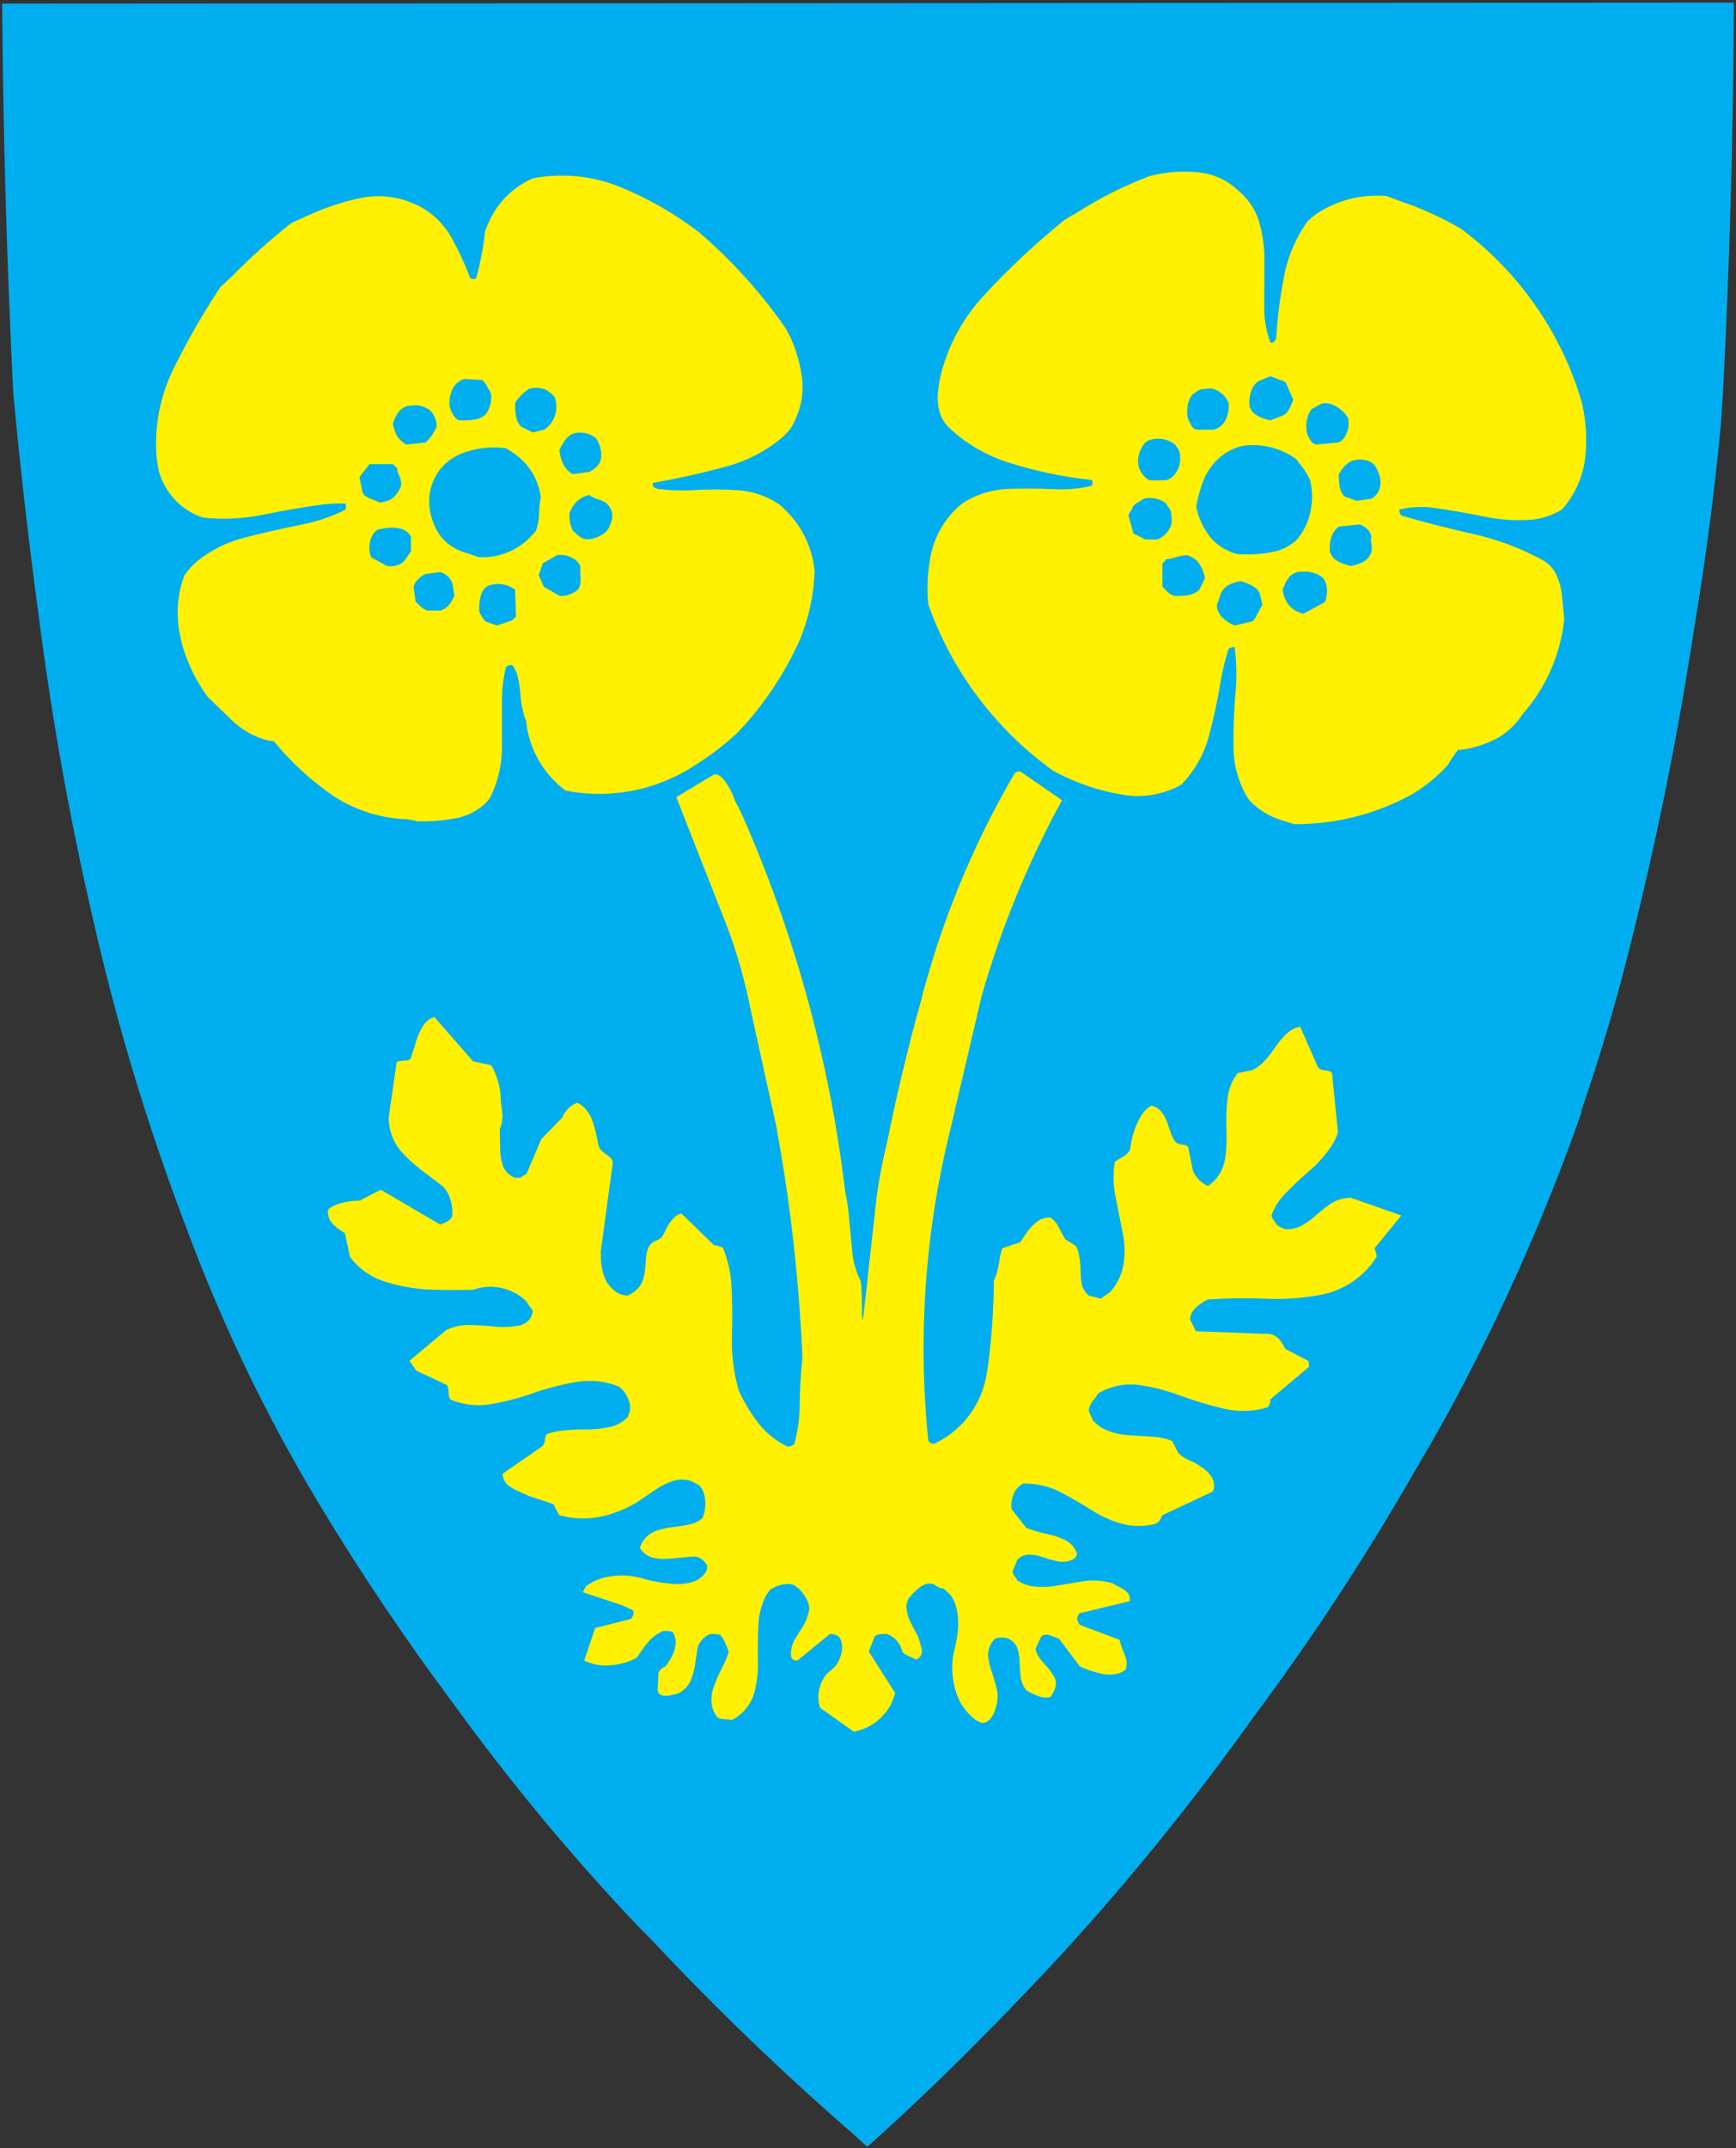 <svg width="401" height="496" viewBox="0 0 401 496" fill="none" xmlns="http://www.w3.org/2000/svg">
<rect x="0" y="0" width="401" height="496" fill="#333333" stroke="none"/>
<g clip-path="url(#clip0)">
<path fill-rule="evenodd" clip-rule="evenodd" d="M228.879 468.352C234.608 462.538 240.234 456.642 245.756 450.641C261.347 433.572 275.879 415.592 289.29 396.805C303.074 378.35 315.696 359.108 327.052 339.224C329.439 335.19 331.764 331.155 334.048 327.079C346.338 304.527 356.801 281.023 365.333 256.815C365.333 256.67 365.291 256.505 365.291 256.38C369.589 243.966 373.325 231.387 376.481 218.641C382.647 194.227 387.629 169.523 391.407 144.612C393.981 129.218 396.016 113.742 397.49 98.183L398.009 90.507C399.545 60.568 400.396 30.567 400.5 0.607L0.5 0.835C0.708 30.794 1.58 60.713 3.053 90.631C4.652 107.99 6.645 125.287 8.991 142.563C12.001 166.088 16.174 189.468 21.571 212.6C27.135 237.118 34.463 261.201 43.494 284.685C51.548 306.244 61.575 327.038 73.409 346.756C83.186 363.018 93.815 378.805 105.192 394.012C105.441 394.343 105.69 394.674 105.939 395.026C118.54 412.302 132.242 428.751 146.94 444.289C148.289 445.655 149.638 447.041 150.988 448.407C165.52 463.883 180.84 478.615 196.867 492.539C198.009 493.594 199.151 494.629 200.272 495.622C200.292 495.581 200.313 495.581 200.334 495.56C200.375 495.581 200.396 495.581 200.417 495.622C210.195 486.849 219.703 477.746 228.879 468.352Z" fill="#00AEEF"/>
<path fill-rule="evenodd" clip-rule="evenodd" d="M197.222 399.841L189.5 394.358C189.271 393.861 189.147 393.364 189.085 392.847C188.815 390.468 189.562 388.13 191.098 386.35C191.223 386.247 191.327 386.144 191.472 386.04C192.012 385.626 192.51 385.192 192.967 384.716C193.984 383.392 194.524 381.757 194.524 380.061C194.503 379.295 194.254 378.55 193.797 377.93C193.652 377.805 193.486 377.661 193.299 377.578C192.801 377.371 192.261 377.267 191.721 377.267L184.185 383.412H183.853C183.417 383.35 183.023 383.102 182.794 382.75C182.566 381.302 182.836 379.854 183.563 378.571C184.04 377.743 184.559 376.936 185.099 376.129C185.846 374.992 186.427 373.771 186.718 372.467C186.801 372.281 186.843 372.095 186.884 371.909C186.967 371.247 186.905 370.605 186.656 370.026C186.157 368.681 185.286 367.46 184.185 366.55C183.998 366.384 183.812 366.219 183.604 366.115C183.044 365.826 182.421 365.681 181.798 365.743C180.428 365.826 179.12 366.24 177.957 366.984C177.418 367.626 176.982 368.309 176.629 369.053C175.757 370.978 175.259 373.109 175.155 375.24C175.051 378.033 175.03 380.805 175.072 383.619C175.134 385.937 174.885 388.275 174.324 390.53C173.598 393.385 171.688 395.806 169.051 397.13L168.927 397.109C168.449 397.047 167.993 396.985 167.536 396.965C167.141 396.965 166.726 396.903 166.332 396.82C166.062 396.737 165.834 396.613 165.626 396.427C165.086 395.702 164.692 394.896 164.484 394.006C164.214 392.599 164.297 391.171 164.754 389.806C165.294 388.213 165.958 386.702 166.706 385.254C167.37 383.992 167.93 382.709 168.346 381.343L167.432 379.15C167.162 378.53 166.809 377.95 166.353 377.454C165.647 377.309 164.941 377.226 164.235 377.267C163.903 377.329 163.592 377.495 163.28 377.661C162.408 378.219 161.723 379.026 161.266 379.978C160.997 381.219 160.81 382.419 160.664 383.661C160.498 385.047 160.166 386.392 159.689 387.654C159.149 389.102 158.111 390.261 156.741 390.964C156.014 391.171 155.308 391.357 154.582 391.502C154.125 391.544 153.689 391.585 153.232 391.523C152.9 391.461 152.61 391.337 152.34 391.13C152.111 390.882 151.966 390.571 151.904 390.261L152.111 386.144C152.236 385.895 152.402 385.668 152.61 385.461C152.921 385.15 153.295 384.923 153.731 384.778C154.084 384.302 154.416 383.826 154.706 383.309C155.391 382.295 155.827 381.137 156.014 379.916C156.201 378.819 155.952 377.681 155.308 376.75C154.623 376.605 153.938 376.543 153.232 376.564C151.925 377.102 150.762 377.95 149.828 379.005C148.831 380.185 147.939 381.426 147.108 382.75C145.302 383.723 143.351 384.302 141.296 384.488C139.116 384.737 136.915 384.385 134.943 383.412L137.476 375.881L145.676 373.833C145.987 373.543 146.195 373.171 146.319 372.736C146.402 372.405 146.361 372.053 146.174 371.764L143.6 370.605L134.673 367.646C134.839 367.171 135.068 366.736 135.358 366.281C136.272 365.577 137.289 364.998 138.368 364.605C141.856 363.446 145.634 363.488 149.101 364.667C151.115 365.164 153.17 365.515 155.225 365.702C156.803 365.846 158.381 365.702 159.896 365.288C161.225 364.895 162.387 364.046 163.114 362.846C163.156 362.784 163.197 362.722 163.197 362.619C163.322 362.226 163.363 361.895 163.363 361.481C163.197 361.253 163.052 361.005 162.865 360.777C162.512 360.322 162.076 359.95 161.578 359.681C161.349 359.557 161.08 359.474 160.81 359.432C160.353 359.412 159.917 359.412 159.46 359.432L154.976 359.867C153.772 359.991 152.547 359.97 151.364 359.784C149.869 359.557 148.561 358.667 147.793 357.405C147.98 356.825 148.229 356.308 148.561 355.812C149.288 354.674 150.451 353.805 151.779 353.391C152.963 352.977 154.167 352.729 155.412 352.605C156.762 352.46 158.111 352.253 159.44 351.922C160.457 351.715 161.412 351.239 162.242 350.556L162.304 350.411C163.031 348.653 163.135 346.646 162.574 344.784C162.387 344.122 162.035 343.522 161.536 342.984C160.997 342.673 160.457 342.363 159.917 342.073C158.568 341.556 157.073 341.473 155.682 341.866C154.27 342.301 152.963 342.922 151.738 343.749L147.108 346.873C145.302 347.97 143.371 348.86 141.358 349.48C137.434 350.825 133.178 350.949 129.172 349.853L127.843 347.329C126.037 346.646 124.189 346.046 122.321 345.487L122.155 345.404L119.373 344.142C118.626 343.791 117.941 343.397 117.318 342.88C116.55 342.239 116.093 341.266 116.114 340.273L125.041 334.087C125.227 334.004 125.373 333.859 125.497 333.673C125.643 333.466 125.726 333.176 125.788 332.928L125.933 332.018C125.954 331.832 125.996 331.625 126.079 331.459C126.162 331.314 126.265 331.17 126.431 331.087C127.2 330.797 128.009 330.611 128.798 330.466C130.936 330.156 133.137 330.011 135.317 330.052C137.102 330.073 138.887 329.887 140.631 329.535C142.313 329.225 143.807 328.418 144.991 327.218L145.468 325.873C145.531 325.687 145.551 325.459 145.551 325.252C145.551 324.093 145.219 322.935 144.576 321.962C144.181 321.259 143.641 320.659 142.977 320.162C139.884 318.9 136.479 318.528 133.178 319.086C129.649 319.686 126.182 320.576 122.819 321.776C119.622 322.893 116.321 323.742 113.021 324.259C109.948 324.714 106.834 324.342 103.99 323.121C103.845 322.852 103.741 322.562 103.699 322.273C103.637 321.921 103.616 321.549 103.616 321.155C103.616 320.886 103.554 320.617 103.492 320.39C103.43 320.1 103.284 319.873 103.056 319.707L96.164 316.479L94.586 314.204L103.056 307.107C104.696 306.341 106.481 305.907 108.308 305.927C110.218 305.948 112.128 306.093 114.038 306.279C116.093 306.527 118.19 306.403 120.224 306.01C120.598 305.907 120.972 305.7 121.325 305.493C122.363 304.893 123.006 303.796 123.068 302.596L122.944 302.451C122.466 301.851 122.03 301.189 121.615 300.507C118.377 297.341 113.581 296.265 109.305 297.796C106.585 297.838 103.866 297.879 101.146 297.796C96.932 297.796 92.759 297.155 88.732 295.851C85.597 294.858 82.836 292.872 80.843 290.223L79.68 284.741L78.705 284.12C77.916 283.603 77.21 283.023 76.608 282.299C75.902 281.43 75.632 280.354 75.798 279.278C76.38 278.761 77.044 278.389 77.77 278.12C79.473 277.499 81.3 277.209 83.106 277.23L87.922 274.685L101.665 282.734L102.516 282.403C102.952 282.258 103.367 282.03 103.72 281.782C104.115 281.513 104.385 281.099 104.488 280.644C104.571 279.299 104.405 277.954 103.949 276.692C103.637 275.678 103.097 274.768 102.371 274.002C101.167 273.051 99.942 272.099 98.696 271.188C96.62 269.719 94.69 268.044 92.946 266.181C90.911 263.947 89.79 261.071 89.79 258.05L91.617 245.264C91.825 245.139 92.053 245.057 92.302 245.015C92.635 244.933 92.967 244.912 93.32 244.912C93.59 244.891 93.859 244.87 94.129 244.808C94.42 244.767 94.669 244.601 94.856 244.395C95.292 243.112 95.707 241.85 96.081 240.546C96.434 239.325 96.932 238.146 97.596 237.05C98.198 236.015 99.153 235.208 100.295 234.794L109.305 245.077L113.415 245.926C113.602 246.195 113.789 246.484 113.934 246.774C114.91 248.802 115.491 250.995 115.678 253.25C115.657 253.684 115.657 254.14 115.719 254.574L116.01 256.891C116.176 258.216 115.969 259.561 115.408 260.761L115.45 261.133L115.553 265.892C115.595 267.03 115.802 268.126 116.176 269.181C116.633 270.464 117.629 271.457 118.937 271.933H120.224C120.66 271.582 121.117 271.251 121.615 271.064L125.041 263.016L129.857 258.05C130.168 257.326 130.583 256.685 131.123 256.105C131.725 255.422 132.514 254.926 133.345 254.636C133.947 254.905 134.486 255.278 134.943 255.712C135.856 256.664 136.542 257.823 136.936 259.043C137.476 260.74 137.891 262.478 138.182 264.216C138.265 264.692 138.472 265.126 138.784 265.499C139.074 265.83 139.427 266.119 139.801 266.388C140.154 266.616 140.507 266.864 140.818 267.133C141.171 267.464 141.462 267.857 141.565 268.333L138.784 288.858L138.804 290.037C138.784 292.044 139.178 293.948 139.988 295.727C140.424 296.472 140.984 297.155 141.607 297.734C142.541 298.624 143.724 299.12 144.991 299.141C145.738 298.81 146.444 298.355 147.046 297.796C147.669 297.237 148.146 296.534 148.416 295.727C148.665 295.106 148.831 294.465 148.935 293.803C149.06 292.727 149.143 291.692 149.205 290.658C149.226 289.913 149.371 289.189 149.599 288.506C149.849 287.699 150.43 286.996 151.177 286.603C151.904 286.416 152.547 286.003 153.046 285.444L153.938 283.644C154.353 282.796 154.893 282.03 155.516 281.327C156.014 280.768 156.679 280.354 157.426 280.189L164.92 287.513C165.564 287.534 166.228 287.699 166.768 288.03C166.872 288.072 166.955 288.134 167.038 288.217C168.117 290.886 168.74 293.658 168.948 296.513C169.155 300.424 169.197 304.396 169.072 308.348C168.927 312.652 169.467 316.955 170.65 321.114C171.75 323.473 173.079 325.769 174.657 327.9C176.546 330.59 179.12 332.701 182.089 334.087C182.483 333.983 182.857 333.818 183.21 333.611C183.293 333.549 183.396 333.487 183.479 333.404C184.268 330.59 184.663 327.652 184.725 324.714C184.746 320.969 184.953 317.245 185.348 313.521C184.58 295.375 182.525 277.292 179.182 259.416L173.452 233.408C172.186 226.891 170.401 220.477 168.076 214.249L156.222 184.062L164.92 178.806C165.024 178.806 165.149 178.786 165.252 178.786C165.605 178.806 165.917 178.91 166.187 179.117C166.602 179.386 166.955 179.737 167.266 180.11C168.076 181.144 168.719 182.303 169.259 183.503C169.425 183.917 169.591 184.331 169.736 184.765L171.376 188.055C183.625 215.759 191.659 245.119 195.23 275.161C195.562 276.609 195.79 278.037 195.956 279.506L196.932 289.644C197.202 291.692 197.762 293.658 198.676 295.5L198.738 295.624C198.759 295.686 198.8 295.748 198.8 295.831C198.862 296.12 198.904 296.389 198.946 296.7C199.07 298.686 199.132 300.693 199.112 302.7C199.112 303.403 199.132 304.107 199.174 304.81C199.174 304.893 199.195 304.955 199.195 305.017L199.444 303.817L202.059 280.292C202.578 274.871 203.492 269.492 204.821 264.216C207 253.291 209.595 242.429 212.585 231.649C217.339 213.028 224.667 195.152 234.383 178.537C234.569 178.351 234.798 178.227 235.068 178.165C235.275 178.124 235.462 178.124 235.69 178.124L245.302 184.765C237.476 199.124 231.227 214.29 226.743 229.994L219.498 260.885C213.685 284.368 211.962 308.679 214.432 332.701C214.557 332.845 214.702 332.97 214.848 333.094C215.097 333.28 215.429 333.383 215.74 333.404L216.488 333.011C222.695 329.825 226.951 323.845 227.947 316.997L228.196 315.528C229.089 308.969 229.525 302.348 229.566 295.727C229.815 295.21 230.023 294.693 230.189 294.155C230.5 292.996 230.75 291.817 230.936 290.617C231.04 289.768 231.248 288.961 231.559 288.217L235.69 286.81L236.542 285.485C237.227 284.389 238.057 283.396 239.012 282.506C239.988 281.616 241.254 281.099 242.583 281.099C242.769 281.223 242.956 281.327 243.102 281.451C243.496 281.844 243.87 282.258 244.202 282.734L246.008 286.106L248.541 287.699C248.873 288.403 249.143 289.106 249.267 289.851C249.475 291.092 249.599 292.375 249.599 293.658C249.599 294.61 249.703 295.582 249.89 296.555C250.118 297.548 250.7 298.5 251.509 299.141L254.25 299.844L256.429 298.334C257.924 296.658 258.962 294.651 259.419 292.458C259.876 289.996 259.876 287.451 259.398 284.989L257.675 276.278C257.135 273.671 257.073 270.982 257.488 268.333L257.592 268.209C258.111 267.837 258.609 267.506 259.191 267.216C259.606 266.968 260 266.678 260.374 266.347C260.789 265.954 261.08 265.437 261.121 264.878C261.412 262.457 262.18 260.078 263.405 257.947C264.007 256.85 264.879 255.94 265.937 255.278C266.789 255.464 267.557 255.919 268.138 256.56C268.719 257.243 269.197 258.05 269.508 258.878L270.525 261.795C270.733 262.416 271.065 262.995 271.439 263.533C271.522 263.678 271.646 263.802 271.792 263.885C271.999 264.03 272.29 264.133 272.56 264.195C272.85 264.237 273.141 264.299 273.452 264.34C273.639 264.361 273.847 264.402 274.034 264.485C274.2 264.568 274.366 264.692 274.449 264.878L275.57 270.361C275.881 271.064 276.297 271.706 276.836 272.264C277.438 272.926 278.165 273.464 278.995 273.816C279.784 273.34 280.469 272.699 281.051 271.995C282.172 270.547 282.857 268.83 283.064 267.03C283.334 264.919 283.396 262.83 283.293 260.74C283.189 258.298 283.272 255.836 283.583 253.416C283.832 251.367 284.621 249.422 285.888 247.767L289.292 247.084C290.164 246.65 290.932 246.112 291.597 245.47C292.635 244.415 293.569 243.277 294.378 242.077C295.126 240.939 295.998 239.884 296.953 238.891C297.866 237.96 299.049 237.318 300.316 237.05L304.426 246.381C304.551 246.567 304.696 246.712 304.883 246.836C305.132 246.96 305.402 247.043 305.672 247.084L306.668 247.229C306.876 247.271 307.083 247.333 307.27 247.395C307.457 247.477 307.582 247.602 307.685 247.767L309.056 261.464C308.703 262.561 308.204 263.616 307.582 264.609C306.128 266.719 304.426 268.664 302.454 270.34C300.461 272.057 298.53 273.857 296.704 275.782C295.375 277.168 294.337 278.823 293.693 280.644C293.776 280.996 293.922 281.368 294.15 281.678L294.524 282.175C294.669 282.341 294.773 282.506 294.814 282.734C294.96 282.858 295.147 282.961 295.313 283.106C295.832 283.396 296.371 283.644 296.932 283.83C298.157 283.872 299.382 283.603 300.461 283.106C301.644 282.485 302.745 281.72 303.72 280.83C304.779 279.878 305.879 278.989 307 278.182C308.474 277.127 310.197 276.589 311.983 276.547L323.691 280.644L317.505 288.217L317.795 289.127C317.92 289.479 317.982 289.851 317.982 290.223C315.097 294.775 310.426 297.941 305.132 298.955C300.959 299.741 296.745 300.051 292.51 299.865C288.005 299.679 283.5 299.741 278.995 300.031C278.497 300.279 277.999 300.569 277.542 300.879C276.774 301.396 276.068 302.017 275.528 302.741C275.113 303.279 274.906 303.962 274.864 304.624L276.255 307.376L293.423 308.017C293.756 308.1 294.046 308.224 294.337 308.348C295.022 308.721 295.603 309.259 296.018 309.941C296.351 310.459 296.641 310.955 296.932 311.472L302.184 314.204C302.205 314.307 302.226 314.41 302.267 314.493C302.35 314.866 302.371 315.217 302.371 315.59L293.423 323.121C293.423 323.349 293.423 323.576 293.382 323.804C293.32 324.073 293.237 324.362 293.071 324.611C293.008 324.735 292.884 324.88 292.738 324.962C289.479 325.935 286.012 326.038 282.711 325.252C279.161 324.425 275.695 323.369 272.248 322.107C269.363 321.031 266.332 320.245 263.259 319.811C259.917 319.335 256.512 319.997 253.606 321.776C253.461 322.045 253.295 322.335 253.087 322.624C252.755 323.018 252.444 323.411 252.153 323.845C251.717 324.445 251.509 325.149 251.509 325.873L251.572 325.997L252.423 327.921C253.232 328.852 254.229 329.618 255.35 330.114C256.907 330.797 258.568 331.19 260.27 331.335L266.477 331.749C267.951 331.852 269.384 332.163 270.754 332.701L272.165 335.473C272.498 335.825 272.871 336.156 273.286 336.404C273.888 336.777 274.532 337.108 275.196 337.397C276.089 337.77 276.919 338.287 277.687 338.866C278.539 339.404 279.265 340.108 279.826 340.977C280.49 341.97 280.635 343.232 280.179 344.37L268.491 349.853C268.346 350.225 268.159 350.618 267.93 350.949C267.64 351.446 267.183 351.756 266.643 351.901C264.318 352.46 261.889 352.501 259.523 351.922C257.011 351.28 254.582 350.205 252.34 348.798C250.015 347.329 247.627 345.922 245.178 344.639C242.479 343.191 239.427 342.487 236.375 342.528C235.587 342.942 234.902 343.563 234.445 344.329C233.76 345.611 233.469 347.06 233.677 348.487L237.061 352.77C237.289 352.874 237.517 352.956 237.746 353.039C239.24 353.536 240.797 353.97 242.334 354.301C243.579 354.57 244.783 354.963 245.946 355.543C247.274 356.184 248.312 357.343 248.811 358.77C248.728 358.998 248.624 359.226 248.52 359.432C248.458 359.557 248.375 359.681 248.292 359.763C248.271 359.784 248.209 359.846 248.167 359.867C247.71 360.157 247.191 360.363 246.652 360.467C245.676 360.674 244.679 360.632 243.745 360.384C242.645 360.115 241.607 359.784 240.548 359.432C239.718 359.163 238.887 358.998 238.036 358.957C236.894 358.853 235.773 359.288 234.985 360.136L233.884 362.846C233.947 363.239 234.092 363.55 234.299 363.86L234.715 364.398C234.839 364.564 234.922 364.75 234.985 364.936C236.043 365.598 237.185 366.033 238.389 366.24C240.195 366.488 242.001 366.467 243.787 366.157L250.347 365.081C252.589 364.771 254.872 364.936 257.031 365.577C257.301 365.764 257.55 365.929 257.841 366.053C258.443 366.364 259.004 366.653 259.564 366.984C260 367.233 260.374 367.626 260.644 368.019C260.976 368.536 261.059 369.157 260.934 369.716L249.433 372.467C249.35 372.55 249.267 372.633 249.205 372.736C248.956 373.026 248.811 373.44 248.811 373.833C248.873 374.019 248.914 374.205 248.997 374.412C249.101 374.681 249.247 374.95 249.433 375.178L258.63 378.633C258.796 379.481 259.087 380.33 259.419 381.116C259.71 381.778 259.959 382.481 260.166 383.185C260.353 383.93 260.312 384.716 260.021 385.461C259.46 385.937 258.817 386.247 258.132 386.433C256.948 386.702 255.703 386.744 254.499 386.454C252.776 386.081 251.073 385.523 249.433 384.778L244.617 378.364C244.41 378.302 244.223 378.219 244.036 378.136C243.517 377.93 242.998 377.743 242.458 377.557C242.147 377.474 241.794 377.412 241.462 377.454C241.088 377.454 240.735 377.64 240.486 377.93L239.199 380.681C239.282 381.261 239.531 381.861 239.842 382.378C240.299 383.081 240.797 383.723 241.358 384.302C242.105 385.068 242.769 385.937 243.288 386.847C243.849 387.571 244.036 388.502 243.828 389.371C243.621 390.282 243.185 391.151 242.583 391.854C241.731 392.02 240.88 391.958 240.071 391.709C239.012 391.337 238.015 390.861 237.061 390.261C236.874 390.054 236.687 389.806 236.542 389.537C236.085 388.73 235.815 387.84 235.732 386.95C235.628 385.792 235.545 384.633 235.504 383.454C235.462 382.523 235.337 381.654 235.068 380.764C234.735 379.688 233.947 378.84 232.95 378.364C232.556 378.219 232.12 378.136 231.725 378.095C231.206 378.074 230.687 378.095 230.231 378.219C229.961 378.302 229.732 378.447 229.566 378.633C228.591 379.73 228.113 381.199 228.279 382.647C228.424 383.785 228.653 384.861 229.047 385.895C229.504 387.219 229.898 388.585 230.231 389.971C230.563 391.42 230.48 392.951 229.981 394.358C229.94 394.585 229.878 394.771 229.795 394.999C229.545 395.702 229.172 396.406 228.674 396.965C228.175 397.503 227.49 397.813 226.743 397.813C226.265 397.627 225.809 397.399 225.373 397.13C223.67 395.827 222.321 394.171 221.408 392.226C219.954 388.792 219.581 385.006 220.349 381.343C220.743 379.895 221.034 378.405 221.2 376.936C221.47 374.888 221.325 372.819 220.806 370.833C220.349 369.136 219.29 367.709 217.816 366.736C217.463 366.736 217.11 366.653 216.799 366.488C216.425 366.302 216.072 366.074 215.74 365.826C215.263 365.66 214.744 365.598 214.246 365.681C213.581 365.826 213 366.074 212.481 366.488C211.692 367.109 210.965 367.791 210.322 368.536C209.637 369.26 209.325 370.233 209.388 371.226C209.45 372.116 209.678 373.026 210.031 373.895C210.654 375.24 211.339 376.605 212.128 377.93L212.17 378.095L212.689 379.916C212.855 380.412 212.938 380.888 212.938 381.385C212.938 381.778 212.813 382.15 212.564 382.481C212.315 382.771 212.003 383.04 211.609 383.185C211.464 383.102 211.298 382.999 211.111 382.916C210.571 382.709 210.031 382.461 209.512 382.192C209.097 382.006 208.723 381.737 208.433 381.343C208.246 380.557 207.935 379.854 207.457 379.212C206.813 378.302 205.9 377.619 204.821 377.267C204.468 377.267 204.094 377.267 203.741 377.288C203.388 377.288 203.014 377.33 202.682 377.474C202.412 377.557 202.163 377.723 201.997 377.93L200.689 381.343L206.813 390.964C206.71 391.171 206.585 391.44 206.523 391.709C206.294 392.413 206.025 393.095 205.713 393.695C203.928 396.902 200.814 399.178 197.222 399.841Z" fill="#FFF101"/>
<path fill-rule="evenodd" clip-rule="evenodd" d="M140.962 121.07C140.796 121.753 140.443 122.332 139.924 122.808C138.699 123.905 137.101 124.526 135.461 124.546C135.17 124.505 134.879 124.422 134.609 124.298C134.111 124.07 133.634 123.76 133.26 123.367C132.949 123.057 132.596 122.767 132.264 122.498C132.16 122.188 132.035 121.856 131.931 121.546C131.558 120.532 131.454 119.436 131.578 118.381C131.703 118.049 131.869 117.718 132.035 117.408C132.866 115.794 134.381 114.636 136.166 114.284C136.312 114.429 136.478 114.553 136.644 114.656C137.038 114.884 137.474 115.07 137.931 115.194C138.512 115.38 139.052 115.587 139.592 115.856C140.505 116.436 141.149 117.346 141.377 118.422C141.522 119.332 141.377 120.243 140.962 121.07ZM134.028 134.829C133.966 135.347 133.758 135.802 133.447 136.216C132.866 136.65 132.201 137.022 131.516 137.271C130.79 137.56 130.022 137.664 129.253 137.581L125.62 135.471L124.437 132.802L125.392 130.071C125.6 129.926 125.828 129.781 126.077 129.657C126.928 129.202 127.8 128.705 128.631 128.188C130.229 127.939 131.828 128.395 133.073 129.408C133.509 129.76 133.841 130.215 134.049 130.753C134.028 131.457 134.028 132.202 134.07 132.946C134.132 133.567 134.111 134.209 134.028 134.829ZM110.694 128.664C109.324 128.25 107.995 127.795 106.646 127.319C104.487 126.532 102.619 125.084 101.331 123.181C100.522 121.898 99.92 120.491 99.567 119.001C98.612 115.505 99.255 111.78 101.331 108.801C102.66 107.001 104.445 105.615 106.501 104.746C109.801 103.442 113.351 103.028 116.881 103.504C117.441 103.815 117.981 104.166 118.5 104.539C122.091 106.897 124.437 110.704 124.935 114.967C124.873 115.194 124.811 115.422 124.769 115.629C124.624 116.58 124.541 117.532 124.541 118.463C124.52 119.85 124.271 121.194 123.814 122.498C120.721 126.595 115.822 128.891 110.694 128.664ZM118.313 143.23L114.805 144.43L112.064 143.457L111.877 143.188C111.379 142.567 110.985 141.905 110.694 141.202C110.694 140.602 110.694 140.002 110.736 139.381C110.798 138.554 110.964 137.726 111.255 136.96C111.525 136.236 112.064 135.616 112.77 135.264C114.867 134.457 117.213 134.809 118.998 136.174L119.185 142.34L118.313 143.23ZM103.947 139.36C103.428 140.126 102.619 140.705 101.726 140.974H98.986C98.591 140.933 98.197 140.788 97.865 140.581C97.491 140.354 97.138 140.064 96.847 139.733C96.598 139.464 96.328 139.195 96.017 138.947L95.519 135.45C95.623 135.181 95.726 134.912 95.851 134.664C96.453 133.733 97.283 132.988 98.3 132.533L101.726 132.077C102.369 132.284 102.971 132.636 103.449 133.091C103.968 133.546 104.342 134.167 104.528 134.85L104.964 137.56C104.695 138.202 104.342 138.802 103.947 139.36ZM94.917 127.319L93.962 128.684C93.692 129.222 93.297 129.677 92.778 130.029C91.761 130.671 90.557 130.898 89.374 130.671L85.72 128.684C85.118 127.05 85.201 125.27 85.948 123.698C86.239 123.098 86.716 122.601 87.298 122.27C87.921 122.125 88.564 122.001 89.208 121.919C90.287 121.753 91.367 121.794 92.425 122.043C93.484 122.27 94.398 122.953 94.917 123.905V127.319ZM83.706 113.58L83.042 110.146L85.346 107.166H90.785L91.014 107.415C91.263 107.642 91.491 107.87 91.72 108.077C91.72 108.408 91.803 108.739 91.906 109.049C92.031 109.422 92.197 109.794 92.342 110.146C92.612 110.787 92.716 111.491 92.654 112.194C92.342 113.022 91.886 113.787 91.263 114.47C90.619 115.215 89.706 115.711 88.73 115.836L87.838 116.063C87.111 115.732 86.343 115.422 85.596 115.153C85.201 114.987 84.807 114.801 84.433 114.553C84.101 114.305 83.831 113.953 83.706 113.58ZM91.906 95.352C92.467 94.545 93.277 93.945 94.211 93.718C94.294 93.697 94.377 93.697 94.46 93.697L95.83 93.594C96.702 93.531 97.595 93.738 98.363 94.173C98.903 94.359 99.38 94.69 99.733 95.166C100.46 96.118 100.854 97.297 100.875 98.497C100.293 99.863 99.421 101.104 98.342 102.159L94.211 102.615H93.754L93.484 102.428C92.695 101.932 92.052 101.249 91.595 100.442C91.18 99.615 90.91 98.725 90.744 97.814C91.014 96.945 91.408 96.118 91.906 95.352ZM104.425 90.056C104.944 88.814 105.982 87.883 107.248 87.49L111.379 87.738C111.504 87.862 111.628 87.987 111.774 88.111C112.189 88.607 112.542 89.166 112.77 89.766C112.853 89.869 112.936 89.952 113.019 90.056C113.268 90.469 113.434 90.966 113.476 91.463C113.517 92.518 113.31 93.552 112.853 94.525C112.687 94.98 112.417 95.394 112.085 95.766L111.94 95.89C111.296 96.407 110.549 96.739 109.739 96.863C108.68 97.028 107.622 97.111 106.563 97.07H106.148C106.085 97.07 106.023 97.07 105.982 97.049C105.816 96.987 105.712 96.925 105.608 96.821C105.276 96.552 104.985 96.242 104.757 95.89C104.3 95.228 103.968 94.483 103.843 93.697C103.719 92.456 103.926 91.194 104.425 90.056ZM120.036 91.607C120.68 90.925 121.406 90.325 122.195 89.766C122.486 89.704 122.776 89.642 123.108 89.6C124.084 89.456 125.081 89.58 125.994 89.973C126.824 90.387 127.53 90.945 128.112 91.669C128.485 92.642 128.589 93.697 128.465 94.752C128.236 96.532 127.281 98.145 125.786 99.18L123.108 99.863L120.285 98.477C119.704 97.794 119.351 96.987 119.185 96.138C119.019 95.104 118.957 94.049 118.998 93.014C119.309 92.518 119.642 92.042 120.036 91.607ZM130.25 102.035C130.665 101.332 131.267 100.732 131.973 100.277C132.097 100.214 132.243 100.173 132.347 100.132C134.215 99.552 136.249 99.966 137.723 101.228C137.889 101.497 138.014 101.766 138.159 102.035C138.803 103.277 139.01 104.663 138.824 106.028C138.741 106.38 138.595 106.711 138.408 107.022C137.827 107.87 137.038 108.532 136.104 108.946L132.72 109.442H132.222C131.412 108.987 130.748 108.304 130.291 107.497C129.689 106.401 129.336 105.201 129.212 103.959C129.482 103.297 129.835 102.656 130.25 102.035ZM183.727 120.367C182.648 118.981 181.444 117.698 180.115 116.56C177.271 114.574 173.929 113.415 170.462 113.187C166.953 112.96 163.445 112.96 159.957 113.187C157.3 113.332 154.643 113.229 151.985 112.898C151.736 112.836 151.508 112.753 151.28 112.649C151.134 112.567 150.989 112.442 150.906 112.318C150.802 112.153 150.74 111.987 150.74 111.801C150.761 111.698 150.761 111.573 150.802 111.491C156.677 110.477 162.511 109.153 168.261 107.58C172.662 106.339 176.773 104.208 180.323 101.311C181.07 100.67 181.796 99.945 182.44 99.201C184.931 95.394 185.907 90.78 185.118 86.311C184.558 82.669 183.353 79.131 181.568 75.924C175.88 67.71 169.154 60.262 161.597 53.744C155.764 49.234 149.307 45.572 142.436 42.861C136.27 40.523 129.586 39.944 123.108 41.164C118.313 43.254 114.514 47.165 112.604 52.027C112.417 52.461 112.23 52.875 112.064 53.31C111.67 57.013 110.964 60.675 109.988 64.255C109.968 64.296 109.905 64.338 109.843 64.338C109.739 64.4 109.615 64.42 109.511 64.441C109.199 64.441 108.909 64.379 108.639 64.255C107.435 61.089 106.023 58.027 104.404 55.068C102.639 51.82 99.941 49.192 96.66 47.516L96.245 47.33C92.239 45.385 87.692 44.806 83.333 45.716C78.89 46.647 74.551 48.116 70.462 50.082L67.368 51.447C62.469 55.296 57.86 59.455 53.501 63.882L50.885 66.324C46.858 72.386 43.245 78.717 40.028 85.255C36.893 91.669 35.564 98.787 36.208 105.904C36.333 106.877 36.498 107.828 36.685 108.801C38.097 113.808 41.875 117.822 46.816 119.498C51.529 120.015 56.303 119.767 60.933 118.815C65.521 117.863 70.129 117.077 74.738 116.456C76.42 116.27 78.08 116.229 79.762 116.27C79.803 116.353 79.866 116.436 79.886 116.539C79.949 116.767 79.949 117.015 79.907 117.243C79.887 117.408 79.845 117.553 79.762 117.698C76.565 119.291 73.181 120.45 69.673 121.132C65.106 122.043 60.58 123.077 56.096 124.236C52.297 125.25 48.747 127.029 45.674 129.471C44.512 130.443 43.495 131.56 42.623 132.781C40.858 137.416 40.568 142.464 41.73 147.285C41.875 147.926 42.041 148.588 42.187 149.25C43.432 153.409 45.384 157.34 47.937 160.858L53.563 166.32C55.618 168.265 58.047 169.734 60.705 170.644C61.556 170.892 62.407 171.058 63.258 171.141C67.265 176.044 71.977 180.348 77.229 183.927C82.295 187.176 88.17 188.996 94.211 189.183L95.664 189.452C95.851 189.472 96.079 189.534 96.245 189.638C99.338 189.721 102.411 189.472 105.421 188.914C107.829 188.438 110.071 187.341 111.877 185.707C112.396 185.251 112.832 184.713 113.227 184.155C114.991 180.596 115.926 176.686 115.946 172.713V161.623C115.946 159.058 116.258 156.533 116.881 154.03C117.047 153.844 117.254 153.719 117.503 153.657C117.773 153.575 118.043 153.533 118.313 153.533C118.957 154.361 119.392 155.313 119.621 156.347C119.932 157.775 120.14 159.202 120.244 160.651C120.347 162.223 120.659 163.796 121.095 165.327C121.219 165.678 121.344 166.03 121.51 166.361C122.133 172.796 125.434 178.651 130.624 182.541C141.149 184.61 152.068 182.417 160.954 176.417C164.358 174.265 167.555 171.803 170.503 169.03C176.42 162.761 181.236 155.561 184.765 147.719C186.841 142.671 188.004 137.312 188.17 131.871C187.775 127.691 186.218 123.719 183.727 120.367Z" fill="#FFF101"/>
<path fill-rule="evenodd" clip-rule="evenodd" d="M318.55 113.142C318.217 113.99 317.595 114.714 316.785 115.149L313.38 115.645L310.682 114.673C310.495 114.549 310.329 114.362 310.183 114.176C309.83 113.68 309.602 113.08 309.478 112.48C309.291 111.487 309.228 110.473 309.249 109.459C309.374 109.314 309.457 109.149 309.561 109.004C310.017 108.197 310.64 107.493 311.387 106.935C311.637 106.748 311.906 106.583 312.197 106.459C313.526 105.962 314.979 105.983 316.245 106.521C316.744 106.707 317.159 107.017 317.491 107.39C317.636 107.597 317.761 107.804 317.906 108.011C318.217 108.631 318.467 109.252 318.674 109.873C319.006 110.949 318.944 112.107 318.55 113.142ZM316.66 127.77C316.287 128.68 315.581 129.404 314.688 129.839C313.837 130.232 312.924 130.522 312.01 130.687L310.952 130.377C310.142 130.149 309.395 129.839 308.689 129.384C307.941 128.928 307.402 128.163 307.194 127.315C307.111 126.363 307.173 125.432 307.402 124.521C307.63 123.342 308.315 122.308 309.27 121.583L314.066 121.087C314.73 121.314 315.353 121.687 315.851 122.183C316.328 122.639 316.681 123.259 316.785 123.921C316.702 124.17 316.66 124.439 316.681 124.728C316.702 125.059 316.744 125.39 316.785 125.721C316.889 126.239 316.889 126.777 316.827 127.315C316.764 127.459 316.702 127.625 316.66 127.77ZM306.094 138.984L301.091 141.694C299.783 141.425 298.62 140.743 297.728 139.749C296.939 138.715 296.42 137.494 296.295 136.17C296.565 135.28 296.98 134.432 297.478 133.646C297.997 132.88 298.766 132.342 299.658 132.094C300.219 131.991 300.779 131.949 301.36 131.97C302.523 131.97 303.686 132.26 304.724 132.818C305.305 133.108 305.782 133.584 306.094 134.184C306.364 134.825 306.509 135.508 306.53 136.232C306.55 137.163 306.384 138.094 306.094 138.984ZM294.178 127.397C291.479 127.956 288.676 128.121 285.915 127.956C283.424 127.356 281.223 126.011 279.583 124.066C277.943 121.976 276.822 119.576 276.303 116.969C276.656 114.942 277.217 112.956 277.943 111.052C279.064 108.135 281.14 105.693 283.839 104.162C285.126 103.438 286.6 102.962 288.074 102.817C292.143 102.507 296.191 103.645 299.471 106.045C299.741 106.438 300.011 106.831 300.302 107.204C301.111 108.176 301.817 109.231 302.398 110.349C302.523 110.659 302.648 110.99 302.71 111.342C303.167 113.328 303.208 115.418 302.834 117.445C302.482 119.763 301.547 121.956 300.156 123.839C299.907 124.211 299.596 124.542 299.285 124.852C297.852 126.135 296.067 127.025 294.178 127.397ZM291.354 140.039C290.981 140.743 290.607 141.425 290.233 142.149C290.005 142.625 289.714 143.081 289.32 143.474L285.209 144.425C284.13 144.012 283.154 143.37 282.345 142.563C281.556 141.777 281.099 140.743 281.078 139.646C281.369 138.963 281.618 138.26 281.826 137.556C282.137 136.418 282.926 135.487 284.005 134.97C284.836 134.577 285.728 134.308 286.621 134.163L287.493 134.473C288.261 134.742 289.008 135.094 289.693 135.508C290.212 135.86 290.648 136.315 290.939 136.873L291.624 139.646C291.541 139.77 291.458 139.915 291.354 140.039ZM276.988 136.253C276.303 136.832 275.473 137.225 274.601 137.391C273.563 137.556 272.525 137.618 271.466 137.598C271.072 137.536 270.698 137.391 270.345 137.184C269.972 136.956 269.64 136.646 269.349 136.315C269.1 136.025 268.809 135.736 268.518 135.487V130.066L268.913 129.653C269.1 129.487 269.266 129.301 269.39 129.115C269.619 129.115 269.826 129.094 270.055 129.053C270.636 128.949 271.196 128.804 271.757 128.618C272.546 128.349 273.376 128.204 274.186 128.184C275.245 128.473 276.158 129.053 276.822 129.901C277.611 130.956 278.11 132.197 278.338 133.48L276.988 136.253ZM264.553 124.563L261.813 123.177L260.671 119.08C260.713 118.728 260.879 118.418 261.086 118.128L261.377 117.735C261.522 117.528 261.626 117.259 261.605 117.011C261.772 116.825 261.938 116.659 262.124 116.494C262.54 116.183 262.955 115.894 263.432 115.666C263.495 115.604 263.578 115.521 263.661 115.48C264.076 115.19 264.553 115.004 265.031 114.983C266.173 114.9 267.314 115.107 268.332 115.604C268.705 115.769 269.058 115.997 269.37 116.287C269.515 116.556 269.681 116.804 269.868 117.032C270.055 117.259 270.2 117.507 270.325 117.776C270.491 118.19 270.574 118.625 270.553 119.08C270.74 119.763 270.74 120.487 270.532 121.17C270.013 122.701 268.871 123.942 267.377 124.563H264.553ZM264.263 102.528C264.533 102.197 264.844 101.907 265.238 101.721C267.314 100.914 269.66 101.266 271.425 102.631C271.549 102.879 271.715 103.107 271.902 103.335C272.068 103.562 272.234 103.79 272.338 104.059C272.525 104.493 272.608 104.948 272.587 105.404C272.712 106.852 272.318 108.28 271.425 109.438C270.906 110.142 270.179 110.659 269.349 110.886H265.923H265.467C265.135 110.68 264.782 110.431 264.491 110.162C263.723 109.417 263.183 108.466 262.955 107.431L262.934 107.286C262.726 105.59 263.204 103.872 264.263 102.528ZM274.746 92.245C274.933 91.769 275.203 91.355 275.556 91.003C275.826 90.858 276.054 90.672 276.303 90.486C276.532 90.32 276.76 90.155 277.03 90.051C277.424 89.865 277.84 89.803 278.276 89.824C279.023 89.617 279.812 89.638 280.538 89.886C282.033 90.424 283.196 91.562 283.798 93.052C283.922 94.251 283.735 95.452 283.279 96.569C282.78 97.872 281.701 98.845 280.352 99.217H276.968H276.469C276.324 99.197 276.2 99.134 276.054 99.072C275.764 98.948 275.515 98.741 275.328 98.472C275.162 98.183 275.016 97.893 274.85 97.603C274.643 97.272 274.477 96.9 274.373 96.486C274.082 95.079 274.186 93.589 274.746 92.245ZM288.822 90.92C289.071 89.741 289.756 88.686 290.711 87.982L293.451 86.865L296.939 88.21L298.745 92.286L298.205 93.61C297.977 94.127 297.686 94.645 297.375 95.1C297.084 95.493 296.69 95.783 296.233 95.969L293.451 97.065L292.434 96.796C291.624 96.569 290.856 96.238 290.15 95.803C289.382 95.348 288.842 94.583 288.614 93.693C288.531 92.762 288.614 91.81 288.822 90.92ZM302.212 95.783C302.398 95.265 302.668 94.81 303.042 94.396L303.146 94.355C303.831 94.003 304.495 93.61 305.16 93.238C305.907 93.01 306.737 93.052 307.505 93.32C309.104 93.9 310.474 95.017 311.367 96.465C311.74 98.058 311.408 99.755 310.495 101.079C310.183 101.534 309.747 101.907 309.228 102.155L304.412 102.61H303.955C303.789 102.569 303.603 102.507 303.457 102.424C303.208 102.3 303.001 102.072 302.834 101.845C302.648 101.555 302.482 101.286 302.336 100.997C302.108 100.624 301.921 100.21 301.838 99.755C301.61 98.41 301.734 97.065 302.212 95.783ZM359.114 131.991C358.491 130.977 357.661 130.128 356.665 129.508C351.495 126.632 345.911 124.521 340.119 123.259C334.597 122.018 329.116 120.611 323.677 119.038C323.366 118.645 323.2 118.169 323.221 117.652C325.899 117.011 328.68 116.887 331.4 117.28C335.324 117.838 339.226 118.521 343.129 119.328C346.575 120.032 350.125 120.259 353.654 120.011C356.166 119.783 358.616 118.976 360.796 117.652C364.18 113.845 366.131 108.962 366.318 103.852C366.546 100.21 366.214 96.548 365.405 92.989C360.734 76.913 350.893 62.782 337.42 52.788C332.895 50.161 328.099 47.988 323.117 46.333L320.293 45.257C314.626 44.76 308.959 46.188 304.205 49.292C303.395 49.871 302.648 50.512 301.942 51.216C299.243 55.044 297.395 59.43 296.565 64.044C295.672 68.616 295.091 73.23 294.8 77.885C294.759 78.113 294.676 78.341 294.572 78.568C294.489 78.734 294.364 78.879 294.219 78.982C294.074 79.065 293.887 79.127 293.721 79.106C293.617 79.106 293.513 79.086 293.43 79.065C292.517 76.52 292.019 73.851 292.019 71.161L292.06 60.009C292.081 56.885 291.624 53.781 290.711 50.802C289.818 48.092 288.116 45.671 285.874 43.871C283.424 41.574 280.269 40.147 276.905 39.815C273.065 39.381 269.183 39.691 265.467 40.684C259.716 42.878 254.236 45.629 249.046 48.919L245.994 50.699C239.247 56.14 232.936 62.078 227.082 68.43C222.286 73.665 218.903 79.975 217.242 86.844C216.993 87.982 216.806 89.12 216.702 90.258C216.474 91.976 216.619 93.714 217.096 95.369C217.595 96.796 218.425 98.079 219.567 99.072C220.418 99.838 221.269 100.562 222.162 101.245C225.587 103.81 229.469 105.776 233.58 106.997C239.642 108.88 245.89 110.162 252.18 110.824C252.243 110.866 252.264 110.907 252.305 110.969C252.326 111.073 252.367 111.197 252.367 111.3C252.367 111.611 252.326 111.9 252.18 112.169C249.357 112.831 246.43 113.1 243.524 112.956C240.036 112.79 236.569 112.769 233.123 112.873C229.656 112.956 226.293 113.907 223.304 115.604C222.826 115.873 222.369 116.183 221.933 116.514C218.093 119.763 215.56 124.294 214.813 129.259C214.211 132.673 214.086 136.149 214.439 139.605C219.899 155.019 229.988 168.405 243.295 177.985C248.361 180.758 253.841 182.62 259.529 183.53C263.889 184.233 268.394 183.509 272.318 181.482L272.878 181.151C275.95 178.006 278.151 174.116 279.272 169.854C280.414 165.592 281.327 161.267 282.033 156.902C282.469 154.502 283.05 152.143 283.798 149.805C284.213 149.515 284.69 149.37 285.189 149.391C285.645 152.908 285.728 156.488 285.396 160.026C285.002 164.247 284.877 168.488 284.919 172.73C284.981 176.413 285.915 180.033 287.659 183.302C287.929 183.82 288.261 184.316 288.614 184.813C290.669 186.965 293.264 188.558 296.129 189.406L298.932 190.296C308.419 190.358 317.781 187.999 326.106 183.427C329.22 181.585 332.043 179.289 334.452 176.599C335.137 175.399 335.905 174.261 336.735 173.185C340.223 172.875 343.607 171.778 346.617 169.999C348.631 168.695 350.374 166.957 351.682 164.929C357.08 158.826 360.464 151.15 361.315 143.018C361.128 140.908 360.941 138.777 360.671 136.687C360.443 135.032 359.924 133.439 359.114 131.991Z" fill="#FFF101"/>
</g>
<defs>
<clipPath id="clip0">
<rect x="0.5" y="0.607" width="400" height="495.01" fill="white"/>
</clipPath>
</defs>
</svg>
